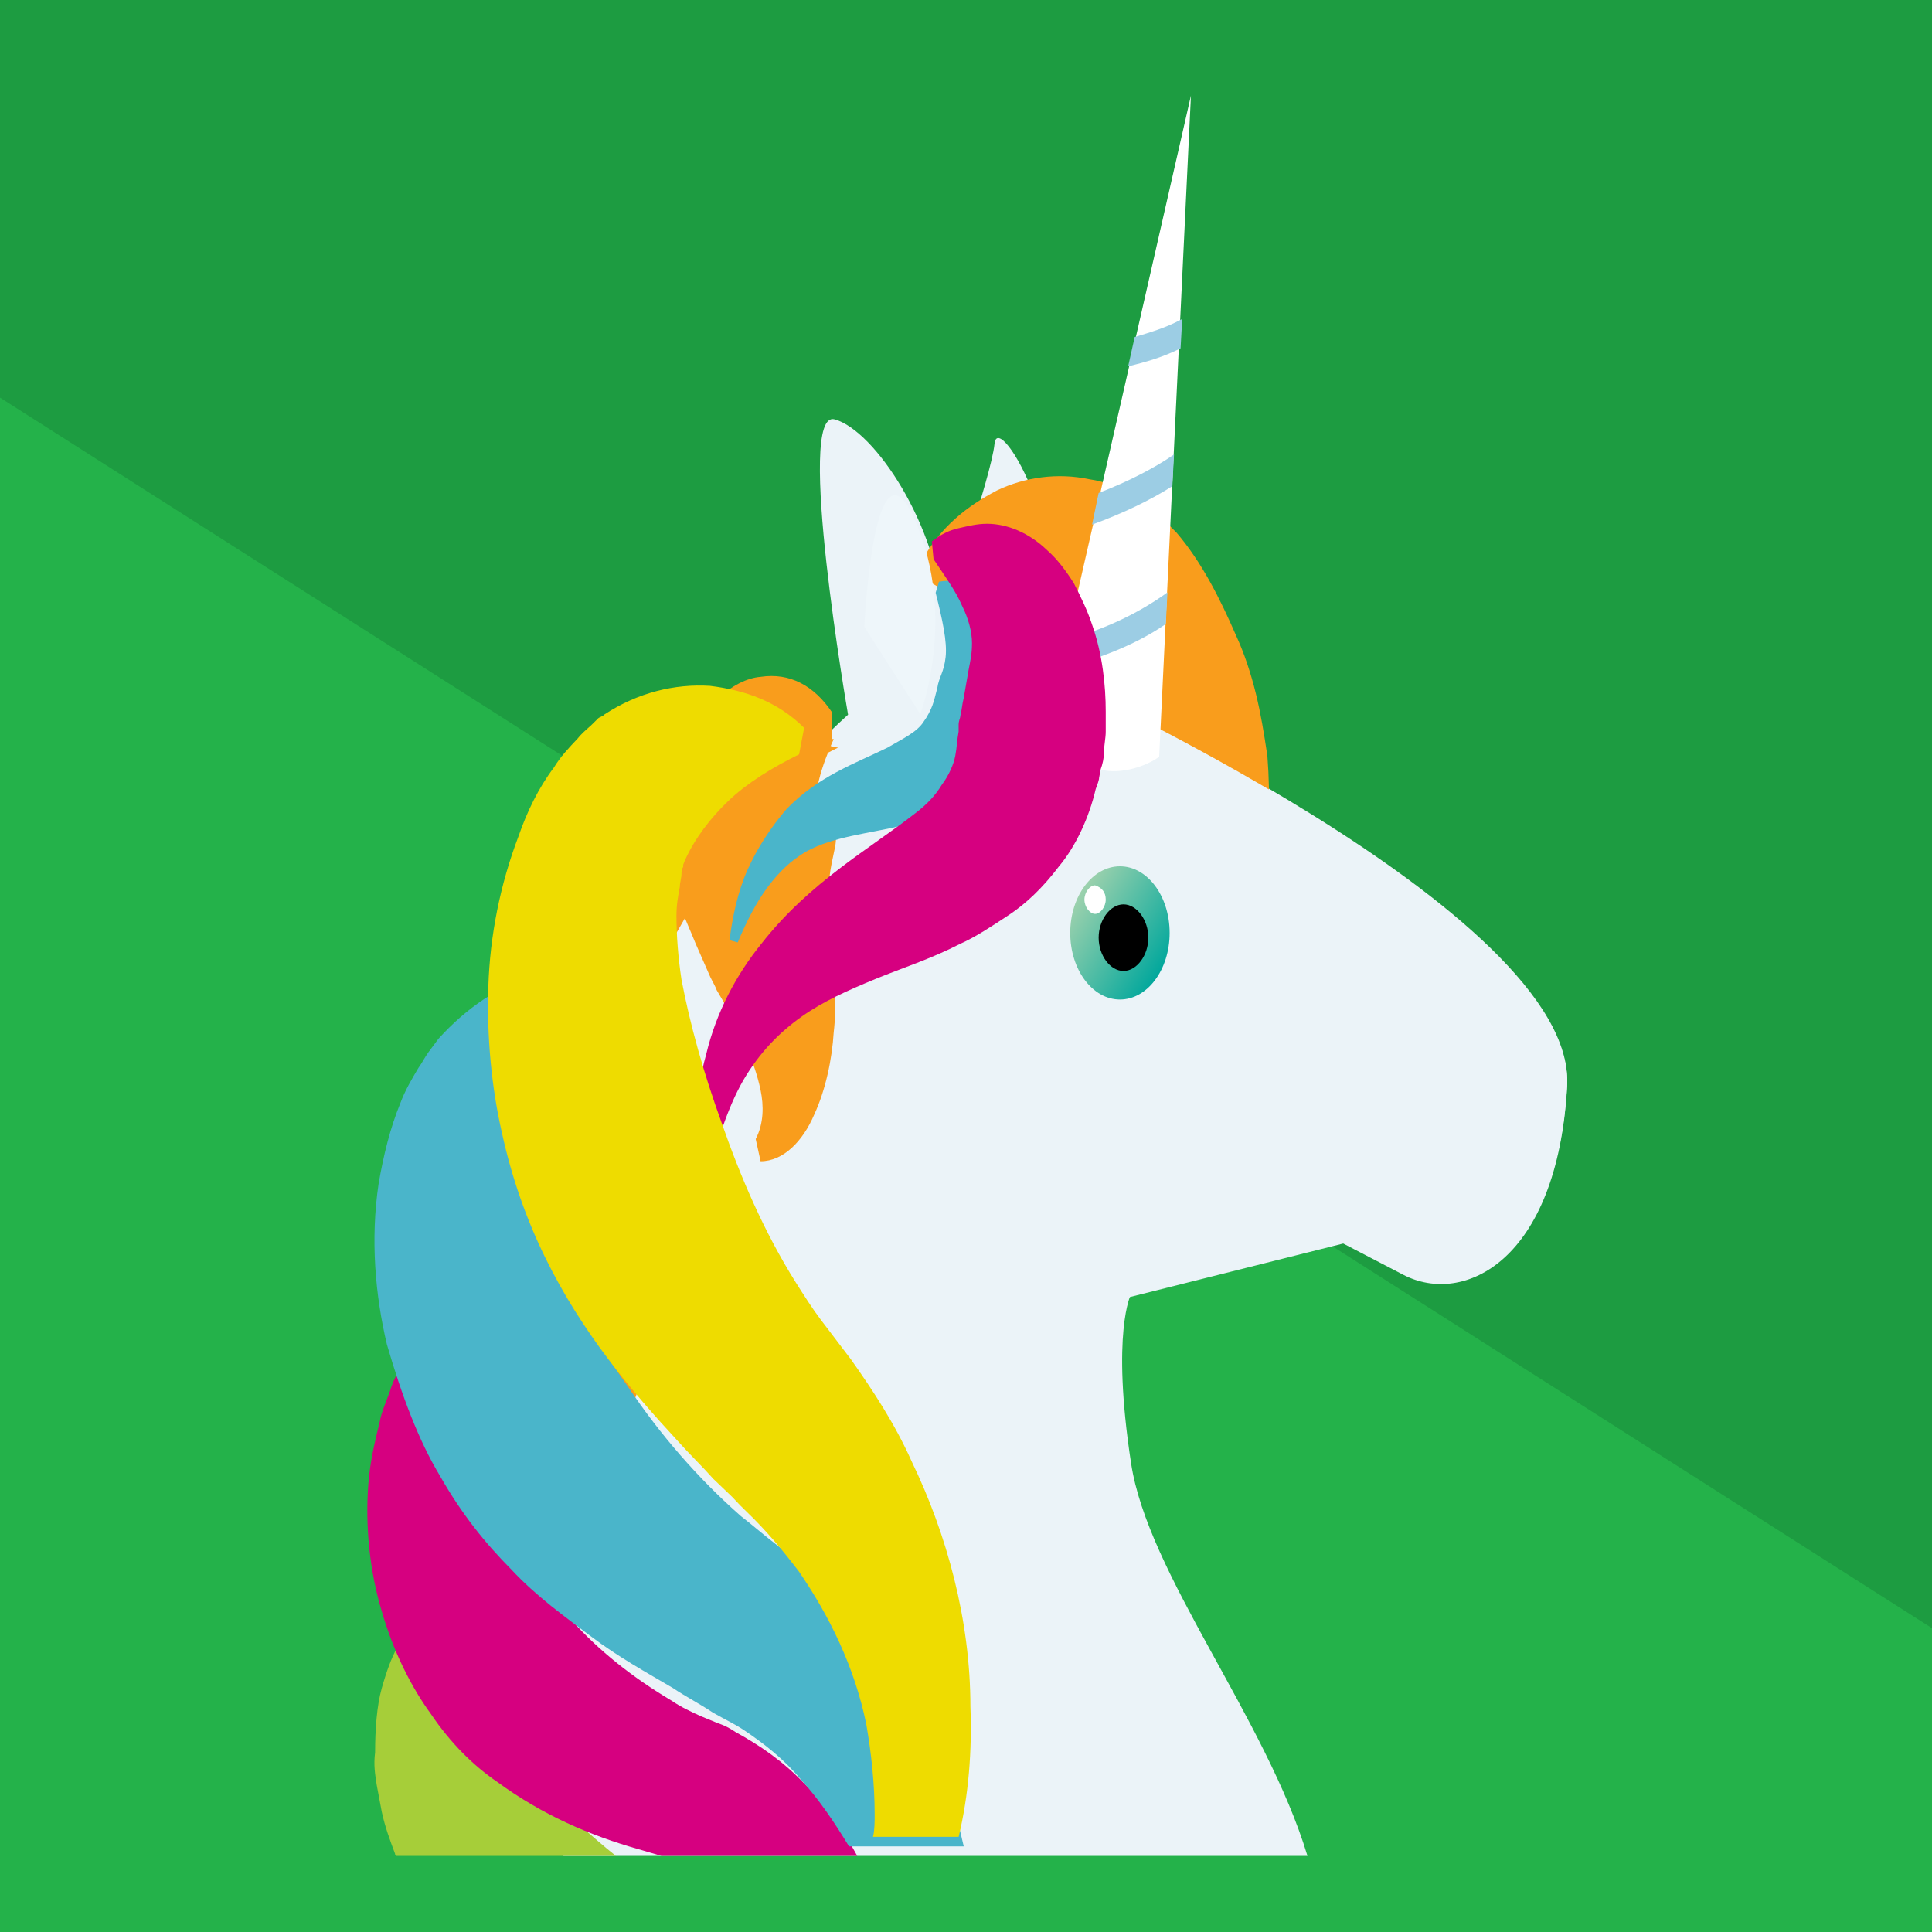<svg height="200" viewBox="0 0 200 200" width="200" xmlns="http://www.w3.org/2000/svg" xmlns:xlink="http://www.w3.org/1999/xlink"><rect x="0" y="0" width="200" height="200" fill="#333333" stroke="none"/><linearGradient id="a" x1="11.998%" x2="89.41%" y1="18.058%" y2="83.015%"><stop offset="0" stop-color="#9cd1ad"/><stop offset="1" stop-color="#00a79c"/></linearGradient><g fill="none" fill-rule="evenodd"><g transform="translate(-29.595 -35.415)"><path d="m263.13 406.498-238.108 11.142-25.022-400.586 238.108-11.144z" fill="#24b24a"/><path d="m6.875 62.106 248.905 158.534-13.846-220.64-238.259 11.096z" fill="#1d9c41"/></g><g transform="translate(38.025 9.895)"><path d="m20.303 182.225h77.018c-4.308-14.25-16.541-29.189-18.264-40.681-2.068-13.56 0-17.468 0-17.468l22.054-5.516s0 0 6.203 3.218 15.852-1.379 16.885-19.306c1.034-17.927-53.413-42.52-53.413-42.52 2.929-13.56-5.514-27.58-5.858-23.903-.345 3.448-5.341 17.697-5.341 17.697-.517-9.193-7.064-19.076-11.2-20.226-4.135-1.149 1.378 30.568 1.378 30.568-19.987 18.157-35.322 51.024-30.497 99.29.862 6.895 1.034 13.101 1.034 18.847z" fill="#ebf3f8"/><path d="m52.185 68.25-15.055-3.24-22.753 76.363-1.882 34.942z" fill="#f99d1c"/><path d="m57.33 48.265c2.048-3.696 4.779-5.775 7.852-7.392 2.902-1.386 6.315-1.848 9.558-1.155 1.707.231 3.243.924 4.779 1.848 1.536.924 2.902 2.31 4.267 3.696 2.56 3.003 4.438 6.699 6.145 10.626.853 1.848 1.536 3.927 2.048 6.006.512 2.079.853 4.158 1.195 6.468.341 4.389.171 8.547-.512 12.243-1.365 7.623-4.096 14.091-7.169 19.866l-1.365-.693c1.024-6.93 1.878-13.629 1.195-19.866-.171-3.003-.853-6.006-1.536-8.316-.853-2.541-1.878-4.62-3.243-6.237-1.365-1.848-3.243-3.003-4.95-3.927-1.707-.924-3.243-1.848-4.779-3.003-1.707-1.155-3.414-2.541-5.633-3.927l-7.34-4.389z" fill="#f99d1c"/><path d="m78.889 124.386 22.136-5.551s0 0 6.226 3.238c6.226 3.238 15.91-1.388 16.948-19.429 1.038-17.116-48.25-40.246-53.265-42.559l-7.782 2.544s-10.722 1.85-20.061 8.095c-5.361 6.245-10.203 13.647-14.354 22.205-.346 5.089.519 11.102 3.459 17.81 11.241 26.599 30.437 25.211 44.445 20.586-1.211-3.469 2.248-6.939 2.248-6.939z" fill="#ebf3f8"/><path d="m70.56 64.44 14.7-64.44-3.286 68.409c0 .233-7.782 5.137-11.414-3.969z" fill="#fff"/><g fill="#9ccde4" transform="translate(71.295 22.655)"><path d="m11.534 28.774c-3.223 2.339-6.954 3.977-10.516 4.913l-.678 3.041c3.562-.936 7.633-2.339 11.025-4.679z"/><path d="m8.142 2.339-.678 3.041c1.866-.468 3.562-.936 5.428-1.871l.17-3.041c-1.696.936-3.392 1.404-4.919 1.871z"/><path d="m3.732 21.756c3.223-1.17 6.106-2.573 8.311-3.977l.17-3.275c-2.035 1.404-4.749 2.807-7.802 3.977z"/></g><ellipse cx="77.91" cy="86.68" fill="url(#a)" rx="5.145" ry="6.895"/><path d="m80.85 87.172c0 1.839-1.2 3.447-2.572 3.447s-2.572-1.609-2.572-3.447 1.2-3.447 2.572-3.447 2.572 1.609 2.572 3.447z" fill="#000"/><path d="m76.44 83.233c0 .739-.551 1.478-1.103 1.478s-1.103-.739-1.103-1.478.551-1.478 1.103-1.478c.735.246 1.103.739 1.103 1.478z" fill="#fff"/><path d="m48.279 66.613c-1.346 2.99-2.018 5.521-1.85 7.361.168 1.84 1.009 2.3 1.514 2.3.505.23.673.23.505 1.38-.168.92-.673 2.76-.673 4.371 0 .92 0 1.84.168 2.76 0 .46.168 1.15.168 1.84s.168 1.38.168 2.07c.168 1.38.168 2.76.168 4.141 0 1.38 0 2.76-.168 4.141-.168 2.76-.841 5.981-2.018 8.511-1.177 2.76-3.196 4.831-5.551 4.831l-.505-2.3c.841-1.61.841-3.451.505-5.061-.336-1.61-.841-2.99-1.514-4.601-.336-.69-.841-1.61-1.177-2.3l-1.177-2.3-.673-1.15c-.168-.46-.336-.69-.673-1.38l-1.514-3.451c-1.009-2.53-2.355-5.061-2.859-8.511-.336-1.61-.336-3.681 0-5.521.336-2.07.841-4.141 1.682-6.211 1.682-4.141 5.046-7.131 7.905-7.361 3.028-.46 5.551.92 7.401 3.681v2.76z" fill="#f99d1c"/><path d="m59.177 50.321c1.205-.229 2.41 0 3.443.687 1.033.687 2.238 1.604 3.099 2.978.861 1.375 1.549 3.207 1.722 5.269.344 2.062.172 3.895-.344 5.728-.516 1.604-1.205 3.207-2.066 4.582s-2.066 2.52-3.099 3.207c-2.238 1.604-4.304 2.291-6.37 2.749-3.788.916-7.231 1.146-10.157 2.749-1.549.916-2.755 2.062-3.96 3.666s-2.238 3.666-3.099 5.728l-.861-.229c.344-2.52.861-5.04 1.894-7.331 1.033-2.291 2.41-4.353 3.96-6.186 3.271-3.437 7.231-4.811 10.502-6.415 1.549-.916 3.099-1.604 3.788-2.749.344-.458.689-1.146.861-1.604.172-.458.344-1.146.516-1.833.172-1.146.689-1.604.861-3.207s-.344-3.895-1.033-6.644z" fill="#4ab5ca"/><path d="m58.442 46.156c.865-.687 1.731-1.144 2.769-1.373s1.904-.458 2.942-.458c2.077 0 4.327.915 6.23 2.746 1.038.915 1.904 2.06 2.769 3.433.692 1.373 1.384 2.746 1.904 4.348 1.038 2.975 1.384 6.179 1.384 8.925v2.06c0 .687-.173 1.373-.173 2.06 0 .687-.173 1.373-.346 1.831l-.173.915c0 .229-.173.687-.346 1.144-.692 2.975-2.077 5.95-3.807 8.009-1.731 2.288-3.461 3.89-5.192 5.034-1.731 1.144-3.461 2.288-5.019 2.975-3.115 1.602-6.057 2.517-8.826 3.661-2.769 1.144-5.365 2.288-7.615 3.89-2.25 1.602-4.327 3.661-6.057 6.636-1.558 2.746-2.769 6.407-3.634 10.298l-1.384-.229c-.173-4.119 0-8.467 1.211-12.815 1.038-4.348 3.115-8.238 5.711-11.442 5.019-6.407 11.249-9.84 15.922-13.501 1.211-.915 2.077-1.831 2.769-2.975.692-.915 1.211-2.06 1.384-2.975.173-.915.173-1.602.346-2.517 0-.229 0-.229 0-.229v-.458c0-.458.173-.687.173-.915.173-.687.173-1.144.346-1.831l.519-2.975c.173-.915.346-1.602.346-2.746s-.346-2.517-1.038-3.89c-.692-1.602-1.731-2.975-2.942-4.806z" fill="#d60080"/><path d="m57.245 64.025s3.808-9.978-.497-19.957c-4.305-9.978-5.299 10.929-5.299 10.929z" fill="#eef6fa"/><path d="m.978 174.919c.172.913.344 1.826.516 2.74.344 1.598.859 2.968 1.375 4.338 0 0 0 .228.172.228h22.685c-2.578-2.055-4.984-4.338-7.046-6.164-.516-.685-1.203-1.142-1.547-1.598-.172-.228-.344-.457-.516-.685-.172-.228-.172-.228-.172-.228v-.228l-.172-.228-.687-1.142-1.203-2.055c-.344-.685-.687-.913-.859-1.142s-.344-.228-.516-.685-.172-1.598 0-2.968v-.913c0-.457 0-.685 0-.913 0-.457 0-.913 0-1.37 0-1.826.344-3.881.859-5.936.344-.913.516-2.055 1.031-3.196.344-.913.859-2.055 1.375-3.196l-.516-1.826c-4.296.228-8.593 3.881-11.171 9.361-.344.685-.687 1.37-.859 2.055-.172.457-.344.685-.344.913l-.344.685c-.516.913-1.031 2.283-1.547 4.11-.516 1.826-.687 4.338-.687 6.621-.172 1.37 0 2.283.172 3.425z" fill="#a6ce39"/><path d="m6.579 167.534c2.045 3.032 4.431 5.364 6.816 6.996 4.771 3.498 9.713 5.597 14.655 6.996.852.233 1.534.466 2.386.7h20.279c-1.534-2.798-3.238-5.364-5.453-7.462-2.215-2.332-4.601-3.964-7.157-5.364-.682-.466-1.193-.7-1.874-.933l-1.704-.7c-1.022-.466-2.045-.933-3.067-1.632-3.919-2.332-7.498-5.13-10.395-8.395-2.897-3.032-5.453-6.063-6.987-9.095-.341-.7-.682-1.632-1.022-2.332-.341-.933-.511-1.632-.682-2.565-.17-.933-.341-1.866-.341-2.798 0-.466 0-.933 0-1.399 0-.466 0-.933.17-1.632.341-2.332 1.022-4.664 2.215-6.996.511-1.166 1.193-2.332 1.874-3.498.682-1.166 1.534-2.099 2.386-3.265l-.341-1.866c-1.363-.233-2.556-.233-3.919.233-1.363.233-2.556.933-3.919 1.632-2.556 1.399-4.942 3.964-6.816 7.229-.511.7-1.022 1.632-1.363 2.798-.341.933-.852 2.099-1.022 3.032-.511 2.099-1.022 4.198-1.193 6.53-.341 4.431.17 9.095 1.363 13.059 1.193 4.198 3.067 7.929 5.112 10.727z" fill="#d60080"/><path d="m7.53 142.904c2.237 3.926 4.647 6.928 7.4 9.699 2.581 2.771 5.507 4.85 8.261 6.928s5.679 3.695 8.433 5.312c1.377.924 2.754 1.617 4.13 2.54 1.205.693 2.237 1.155 3.27 1.848 2.065 1.386 4.13 3.002 5.851 5.081 1.893 2.078 3.442 4.388 4.991 6.928h11.875c-1.549-6.928-4.302-13.394-7.916-18.937-2.237-3.464-4.819-6.466-7.572-9.007-.688-.693-1.377-1.386-2.065-1.848l-2.065-1.617c-1.205-.924-2.237-1.848-3.442-2.771-4.474-3.926-8.433-8.545-11.53-13.163-3.27-4.619-6.023-9.007-7.916-13.163-.86-2.078-1.549-3.926-1.893-6.004-.172-.924-.344-1.848-.344-3.002 0-.462 0-.924 0-1.386 0-.231 0-.462 0-.693v-.462c0-.231.172-.231.172-.462.688-2.54 1.893-5.081 3.614-7.621 1.721-2.309 3.958-4.619 6.368-6.697v-2.54c-3.098-1.386-6.54-1.617-9.982-.693-3.442.924-6.884 3.233-9.809 6.466-.172.231-.344.462-.516.693l-.516.693c-.344.462-.688 1.155-1.033 1.617-.688 1.155-1.377 2.309-1.893 3.695-1.033 2.54-1.721 5.312-2.237 8.314-.86 5.773-.344 11.547.86 16.628 1.549 5.312 3.27 9.93 5.507 13.625z" fill="#4ab5ca"/><path d="m56.346 141.377c-1.739-3.888-3.999-7.318-6.26-10.52l-3.13-4.117c-.869-1.143-1.739-2.516-2.608-3.888-3.304-5.26-5.738-10.977-7.651-16.466-1.913-5.26-3.304-10.291-4.173-14.865-.348-2.287-.522-4.574-.522-6.632 0-1.143.174-2.058.348-2.973 0-.457.174-.915.174-1.372 0-.229 0-.457.174-.686v-.229l.174-.457c1.043-2.287 2.608-4.345 4.521-6.175 1.913-1.83 4.521-3.43 7.303-4.803l.522-2.744c-2.782-2.744-6.086-3.888-9.737-4.345-3.652-.229-7.477.686-10.955 2.973-.174.229-.522.229-.696.457l-.696.686c-.522.457-1.043.915-1.391 1.372-.869.915-1.739 1.83-2.434 2.973-1.565 2.058-2.782 4.574-3.652 7.09-1.913 5.031-2.956 10.291-3.13 15.551-.174 5.26.348 10.52 1.391 15.094 1.043 4.803 2.608 9.148 4.521 13.036 3.825 7.776 8.868 13.722 13.737 18.982 1.217 1.372 2.434 2.516 3.652 3.888l1.913 1.83.869.915.696.686c1.913 1.83 3.652 3.888 5.39 6.175 3.13 4.574 5.738 9.834 6.955 15.78.522 2.973.869 6.175.869 9.377 0 .686 0 1.601-.174 2.287h8.868c1.043-4.345 1.391-8.919 1.217-13.493 0-8.919-2.434-17.838-6.086-25.385z" fill="#eedc00"/></g></g></svg>